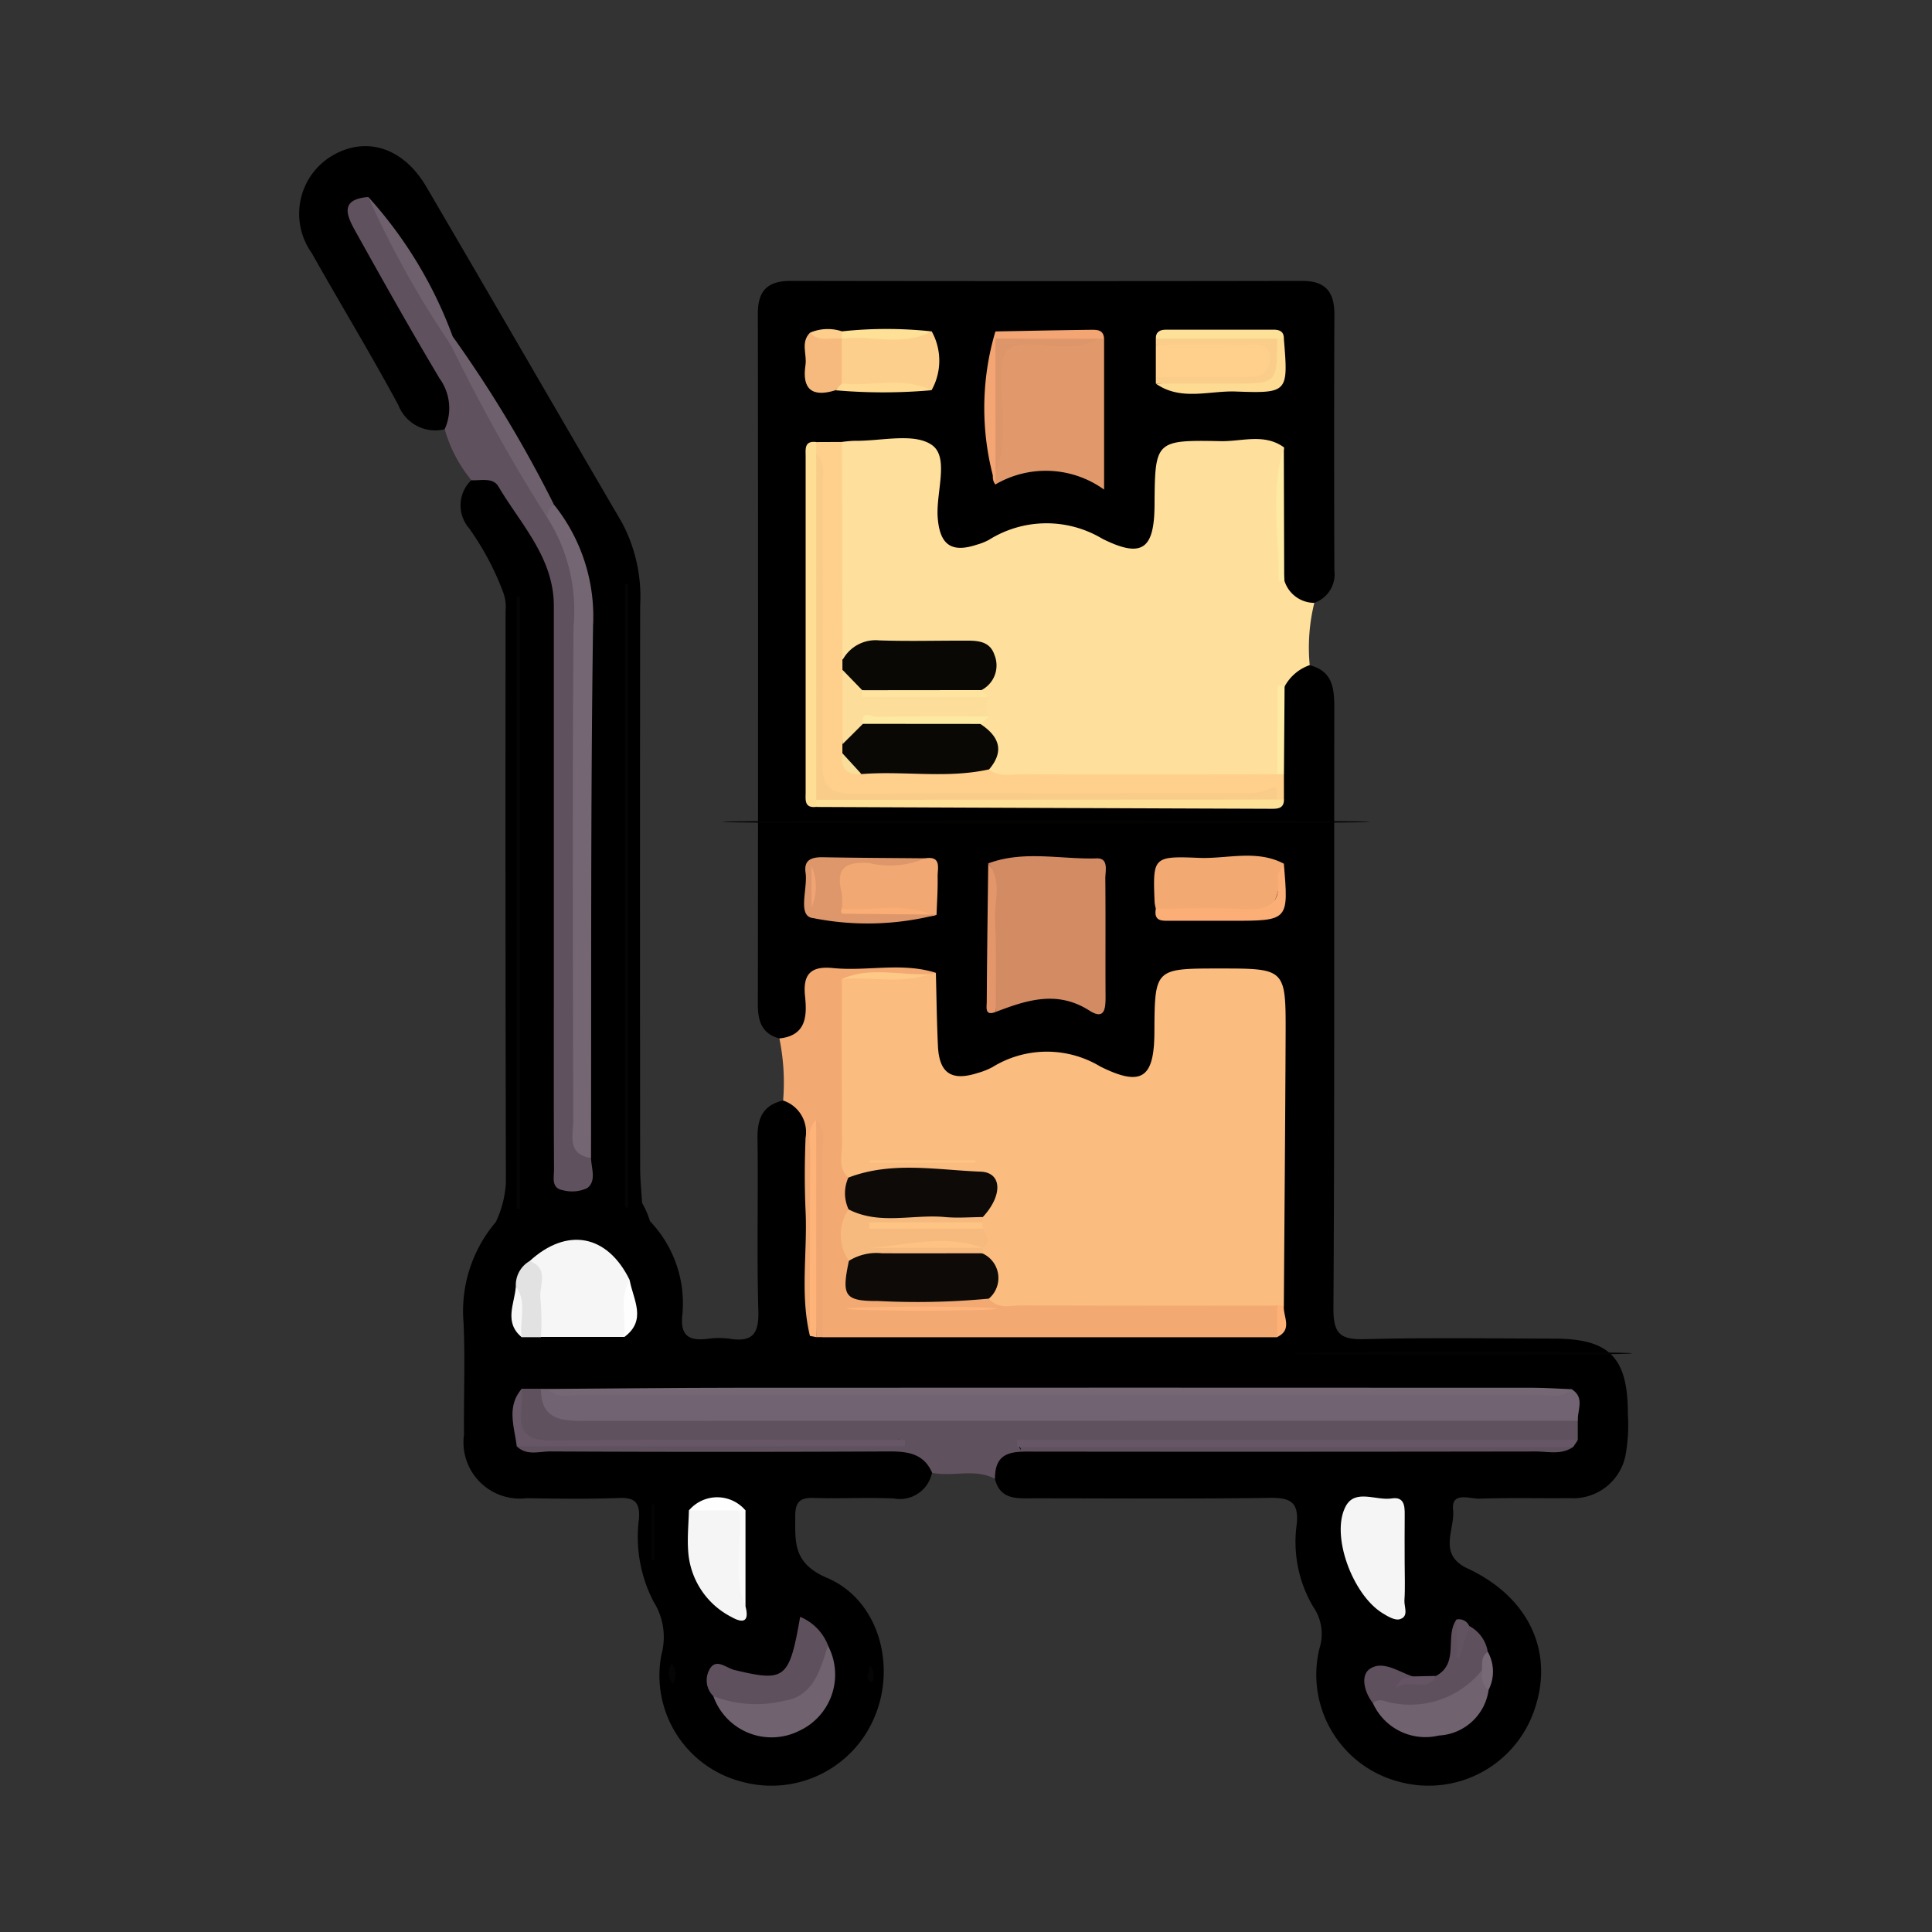 <svg xmlns="http://www.w3.org/2000/svg" width="81.396" height="81.396" viewBox="0 0 81.396 81.396">
  <rect x="0" y="0" width="81.396" height="81.396" fill="#333333" stroke="none"/>
  <g id="Grupo_845191" data-name="Grupo 845191" transform="translate(-240 -1286.742)">
    <rect id="Rectángulo_38178" data-name="Rectángulo 38178" width="81.396" height="81.396" transform="translate(240 1286.742)" fill="none"/>
    <g id="Grupo_842627" data-name="Grupo 842627" transform="translate(1310.248 1963.866)">
      <path id="Trazado_573186" data-name="Trazado 573186" d="M-1037.409-633.373c-.747-.2-.911-.735-.91-1.44q.017-14.554,0-29.107c0-.974.426-1.371,1.385-1.369q10.78.019,21.56,0c.99,0,1.348.486,1.344,1.421q-.022,5.39,0,10.781a1.269,1.269,0,0,1-.858,1.363c-.961.321-1.27-.34-1.561-1.032-.311-1.658.153-3.359-.28-5.006-1.265-.716-2.609-.368-3.914-.245-.56.053-.485.67-.516,1.106-.245,3.444-.629,3.715-3.8,2.495a3.132,3.132,0,0,0-2.59.034,8.359,8.359,0,0,1-1.509.56,1.448,1.448,0,0,1-2.018-1.32,14.561,14.561,0,0,1-.074-2.011.89.89,0,0,0-.994-.988c-.85-.017-1.7.019-2.55-.019a2.344,2.344,0,0,0-1.046.178c-.359.369-.274.837-.274,1.275q-.013,5.834,0,11.669c0,.514-.146,1.107.5,1.4,4.793.184,9.584.048,14.374.067a19.389,19.389,0,0,0,4.274-.134c.342-.253.3-.63.31-.989a26.9,26.9,0,0,1,.1-3.437c.255-.607.549-1.163,1.37-.982,1.029.257,1.054,1.035,1.053,1.9-.015,8.4.015,16.8-.037,25.205-.007,1.1.321,1.32,1.337,1.293,2.649-.07,5.3-.027,7.951-.022,2.344,0,3.12.793,3.117,3.181a7.2,7.2,0,0,1-.1,1.739,2.248,2.248,0,0,1-2.365,1.8c-1.258.013-2.517-.023-3.773.023-.413.015-1.213-.323-1.126.473.089.821-.668,1.871.612,2.468,2.579,1.2,3.646,3.51,2.826,5.919a4.707,4.707,0,0,1-5.691,3.071,4.658,4.658,0,0,1-3.377-5.62,2,2,0,0,0-.256-1.745,5.372,5.372,0,0,1-.7-3.5c.089-.92-.267-1.11-1.123-1.1-3.324.047-6.649.019-9.973.019-.677,0-1.393.079-1.62-.815-.393-.885.1-1.254.861-1.42a7.609,7.609,0,0,1,1.611-.063c7.044-.021,14.088.038,21.127-.033a.733.733,0,0,0,.483-.31,1.681,1.681,0,0,0,.127-.7c0-.47-.131-.835-.686-.879-13.966-.026-27.925,0-41.88-.01-.146,0-.3,0-.444,0a1.441,1.441,0,0,0-.761.126,1.161,1.161,0,0,0,.117,1.722c4.672.181,9.338.027,14,.078a9.823,9.823,0,0,1,1.613.051c.65.115,1.233.338,1.18,1.176a1.38,1.38,0,0,1-1.608,1.083c-1.121-.05-2.246.014-3.368-.022-.573-.018-.784.155-.785.753,0,1.119-.1,2,1.343,2.616,2.176.927,2.934,3.708,1.981,5.9a4.706,4.706,0,0,1-5.549,2.693,4.621,4.621,0,0,1-3.414-5.356,2.8,2.8,0,0,0-.328-2.233,5.92,5.92,0,0,1-.613-3.53c.032-.644-.175-.865-.833-.841-1.3.047-2.605.031-3.908.008a2.372,2.372,0,0,1-2.634-2.684c-.018-1.572.053-3.147-.02-4.716a5.786,5.786,0,0,1,1.359-4.233,4.432,4.432,0,0,0,.426-1.67q-.028-12.045-.013-24.091a1.785,1.785,0,0,0-.11-.792,11.642,11.642,0,0,0-1.429-2.678,1.471,1.471,0,0,1,.094-2.025c.81-.584,1.389-.112,1.8.507a10.14,10.14,0,0,1,2.111,5.957c-.125,6.911-.045,13.826-.044,20.739a6.551,6.551,0,0,0,.057,1.343c.051.243.021.615.389.577.32-.033.315-.385.365-.646.008-7.374-.038-14.747.029-22.118a7.3,7.3,0,0,0-1.3-4.806,78.057,78.057,0,0,0-4.419-7.376,40.431,40.431,0,0,0-2.495-4.663,2.044,2.044,0,0,0-.878-.954c-.661.63-.01,1.121.232,1.565,1.025,1.872,2.138,3.7,3.146,5.577.384.716.718,1.483-.122,2.154a1.666,1.666,0,0,1-1.941-1.012c-1.168-2.167-2.449-4.272-3.656-6.419a2.845,2.845,0,0,1,.865-4.095c1.422-.84,2.993-.349,3.961,1.3,2.761,4.714,5.493,9.444,8.25,14.161a6.653,6.653,0,0,1,.764,3.5q-.014,11.845,0,23.69c0,.49.052.98.081,1.47a3.64,3.64,0,0,1,.333.767,5.013,5.013,0,0,1,1.364,3.946c-.1.885.284,1.111,1.069,1.01a3.438,3.438,0,0,1,.941,0c.933.143,1.22-.2,1.192-1.162-.071-2.423,0-4.85-.036-7.275-.013-.831.212-1.4,1.071-1.6,1.2-.027,1.193.884,1.214,1.669.055,2.059.012,4.121.024,6.181a3.571,3.571,0,0,0,.131,1.456.822.822,0,0,0,.357.234c.156.006.307.013.462.008,5.992-.036,11.981.058,17.963-.062.65-.141.555-.646.535-1.114-.05-3.957,0-7.912-.027-11.866-.01-1.641-.109-1.723-1.779-1.745-.18,0-.359,0-.539,0-2.157,0-2.157,0-2.237,2.113-.083,2.2-1,2.854-3.06,2.008a4.776,4.776,0,0,0-3.889,0c-2.187.9-3,.3-3.054-2.049a8.826,8.826,0,0,0-.107-1.741c-1.372-.758-2.817-.4-4.214-.2-.615.089-.461.866-.567,1.366C-1036.2-633.756-1036.391-633.065-1037.409-633.373Z" transform="translate(0 0)"/>
      <path id="Trazado_573187" data-name="Trazado 573187" d="M-974.186-625.213a4.815,4.815,0,0,1,.533-.049c1.114.018,2.508-.353,3.263.179.74.522.162,2,.242,3.056.088,1.149.577,1.5,1.658,1.138a2.42,2.42,0,0,0,.5-.2,4.57,4.57,0,0,1,4.777-.047c1.677.837,2.183.436,2.2-1.388.019-2.743.02-2.777,2.8-2.723.883.017,1.827-.341,2.658.265a20.463,20.463,0,0,0,.016,5.621,1.323,1.323,0,0,0,1.258.927,7.82,7.82,0,0,0-.194,2.623,1.907,1.907,0,0,0-1.049.885c-.411.822-.065,1.7-.18,2.54-.062.455.182.971-.266,1.352a2.243,2.243,0,0,1-1.172.214q-4.758,0-9.516,0a2.381,2.381,0,0,1-1.045-.175c-.7-.539-.258-1.435-.647-2.073a1.964,1.964,0,0,1-.029-.565c-.005-.3.007-.61,0-.916a2.137,2.137,0,0,1,.039-.571c.31-.931-.073-1.393-1-1.368-1.455.039-2.947-.3-4.349.371a.482.482,0,0,1-.75-.276,77.651,77.651,0,0,1-.108-7.99A1.156,1.156,0,0,1-974.186-625.213Z" transform="translate(-60.594 -33.291)" fill="#fedf9b"/>
      <path id="Trazado_573188" data-name="Trazado 573188" d="M-1006.284-473.464c-.34-.784-.98-.9-1.759-.9q-7.171.035-14.343,0c-.468,0-.988.19-1.4-.218a2.926,2.926,0,0,1,1.456-.12c4.874-.011,9.748-.007,14.485-.006.316-.032.066-.307.15-.148.014.025-.012.044-.077.051a54.559,54.559,0,0,1-5.5.083c-2.922.026-5.844.007-8.766.007-1.744,0-1.743,0-1.673-1.777a.979.979,0,0,1,.132-.512l.81,0a2.093,2.093,0,0,0,1.86.873c.628,0,1.258.018,1.887.018q18.74,0,37.481.008a3.434,3.434,0,0,1,2.458.443l0,.814a2.939,2.939,0,0,1-1.456.124q-10.379.014-20.758.006a9.957,9.957,0,0,0-1.254.053c-.168.1.084.325-.01.172-.041-.066,0-.08.055-.126.238-.192.508-.087.757-.087q10.783-.011,21.566,0c.306,0,.634-.078.905.152-.487.345-1.043.191-1.567.192q-10.556.017-21.113.005c-.83,0-1.694-.079-1.677,1.147C-1004.483-473.661-1005.411-473.283-1006.284-473.464Z" transform="translate(-24.692 -141.61)" fill="#60515f"/>
      <path id="Trazado_573189" data-name="Trazado 573189" d="M-981.491-527.24c-.422-1.745-.1-3.516-.183-5.274-.046-1.023-.041-2.051,0-3.074a1.4,1.4,0,0,0-.946-1.568,9.271,9.271,0,0,0-.157-2.616c1.132-.118,1.168-.943,1.081-1.772-.1-.931.234-1.288,1.181-1.193,1.438.145,2.9-.255,4.329.2a.952.952,0,0,1-.34.249,13.326,13.326,0,0,1-2.621.111c-.279.012-.658-.132-.662.379.183,2.531.012,5.061.111,7.585a11.646,11.646,0,0,1,.032,1.691,5.406,5.406,0,0,0,.043,2.248c.03.888.588,1.079,1.353,1.1a29.363,29.363,0,0,1,4.544.141c3.256.169,6.512.029,9.766.081a3.815,3.815,0,0,1,2.087.309,1.533,1.533,0,0,1,.068,1.46h-19.153a1.335,1.335,0,0,1-.266-1.011c.017-2.423-.048-4.845.033-7.267-.085,2.274-.007,4.549-.042,6.822C-981.239-528.166-981.107-527.652-981.491-527.24Z" transform="translate(-54.635 -93.602)" fill="#f2a972"/>
      <path id="Trazado_573190" data-name="Trazado 573190" d="M-1046.078-653.234a2.139,2.139,0,0,0-.214-2.134c-1.22-2.039-2.382-4.113-3.539-6.189-.358-.642-.711-1.362.531-1.458,1.351,2,2.441,4.143,3.613,6.242,1.521,2.472,2.9,5.028,4.385,7.522a6,6,0,0,1,1.05,3.929c-.047,7-.024,14-.017,21,0,.617-.127,1.27.355,1.8.016.437.237.963-.161,1.262a1.51,1.51,0,0,1-1.029.087c-.5-.085-.367-.549-.369-.879-.013-2.247-.008-4.495-.008-6.742q0-8.5,0-16.991c0-2.038-1.392-3.438-2.336-5.037-.227-.385-.735-.245-1.134-.26A5.874,5.874,0,0,1-1046.078-653.234Z" transform="translate(-5.434 -5.808)" fill="#60515f"/>
      <path id="Trazado_573191" data-name="Trazado 573191" d="M-972.834-533.8c-.444-.393-.266-.919-.269-1.389-.017-2.326-.008-4.652-.008-6.977,1.226-.343,2.494.045,3.725-.212.081-.013.16-.03.239-.05.027,1.027.039,2.054.087,3.08.054,1.15.573,1.493,1.678,1.136a3,3,0,0,0,.622-.248,4.363,4.363,0,0,1,4.539-.024c1.755.876,2.27.47,2.28-1.429.014-2.7.014-2.7,2.738-2.7,2.793,0,2.8,0,2.791,2.787-.016,3.806-.049,7.612-.075,11.417-.093.13-.186.136-.28,0-3.588,0-7.177.005-10.765-.01-.47,0-1,.178-1.384-.287-.081-.589.109-1.232-.351-1.744-.019-.058-.036-.117-.056-.175s-.013-.121-.022-.181a7.208,7.208,0,0,0-.074-.906,1.623,1.623,0,0,1,.032-.378,2.054,2.054,0,0,1,.129-.359c.463-.955-.061-1.208-.886-1.252C-969.706-533.789-971.275-533.575-972.834-533.8Z" transform="translate(-61.672 -93.708)" fill="#fabc7f"/>
      <path id="Trazado_573192" data-name="Trazado 573192" d="M-976.314-475.647q-20.922,0-41.845.008c-.974,0-1.848-.053-1.842-1.35l.272,0a2.135,2.135,0,0,0,1.185.127q20.387.008,40.775,0a2.349,2.349,0,0,0,1.189-.116C-976.011-476.628-976.339-476.1-976.314-475.647Z" transform="translate(-27.457 -141.62)" fill="#716371"/>
      <path id="Trazado_573193" data-name="Trazado 573193" d="M-950.184-559.829c1.5-.56,3.046-.165,4.569-.211.52-.015.36.53.363.849.016,1.652,0,3.3.01,4.957,0,.482-.014,1.033-.682.606-1.352-.864-2.636-.445-3.942.056a35.8,35.8,0,0,1-.152-4.858C-950.047-558.9-949.838-559.4-950.184-559.829Z" transform="translate(-78.428 -80.92)" fill="#d38b63"/>
      <path id="Trazado_573194" data-name="Trazado 573194" d="M-976.477-624.784q.013,4.6.026,9.2a.973.973,0,0,1,.307.6c.08.875.038,1.753.042,2.629.015.2.012.392.013.587-.035.637.413.6.838.588,1.66.1,3.337-.28,4.978.2.437.334.947.193,1.425.195,3.571.011,7.141.005,10.712,0q.144-.227.283,0,0,.537,0,1.074a.378.378,0,0,1-.444.029c-5.835-.067-11.669-.005-17.5-.029-1.7-.007-1.851-.146-1.87-1.83-.047-4.173.068-8.347-.061-12.521a.8.8,0,0,1,.17-.717Z" transform="translate(-58.303 -33.72)" fill="#fed08c"/>
      <path id="Trazado_573195" data-name="Trazado 573195" d="M-944.783-641.085v6.359a4.2,4.2,0,0,0-4.58-.216c-.176-.219-.1-.452-.036-.684.093-1.422.042-2.844.034-4.266,0-.845.324-1.217,1.184-1.2.977.021,1.956.043,2.932-.027A.576.576,0,0,1-944.783-641.085Z" transform="translate(-78.949 -21.771)" fill="#e1996b"/>
      <path id="Trazado_573196" data-name="Trazado 573196" d="M-1017.481-587.439c-1.03-.157-.747-.972-.749-1.586-.015-6.94-.042-13.879.014-20.818a7.308,7.308,0,0,0-1.1-4.563c-.2-.333-.181-.557.285-.546a7.525,7.525,0,0,1,1.636,5.083C-1017.5-602.393-1017.466-594.916-1017.481-587.439Z" transform="translate(-27.867 -40.898)" fill="#746673"/>
      <path id="Trazado_573197" data-name="Trazado 573197" d="M-1021.754-499.366c1.577-1.441,3.275-1.117,4.211.8-.077.8.291,1.644-.232,2.4h-3.505C-1021.982-497.147-1021.528-498.306-1021.754-499.366Z" transform="translate(-26.177 -124.631)" fill="#f7f6f7"/>
      <path id="Trazado_573198" data-name="Trazado 573198" d="M-975.845-477.11c-.409.413-.932.244-1.405.244q-20.172.013-40.344,0c-.472,0-1,.172-1.4-.256,2.651-.017,5.3-.048,7.954-.05q16.791-.009,33.582,0C-976.921-477.171-976.383-477.131-975.845-477.11Z" transform="translate(-28.192 -141.485)" fill="#766775"/>
      <path id="Trazado_573199" data-name="Trazado 573199" d="M-924.232-557.98a1.679,1.679,0,0,1-.051-.261c-.078-1.9-.074-1.957,1.858-1.875,1.194.051,2.429-.364,3.586.245-.4,2.16-.4,2.186-2.783,2.146C-922.492-557.739-923.4-557.474-924.232-557.98Z" transform="translate(-97.321 -80.866)" fill="#f2a972"/>
      <path id="Trazado_573200" data-name="Trazado 573200" d="M-892.482-457.412c0,.535.025,1.071-.01,1.6-.018.277.206.691-.208.8-.2.053-.5-.125-.715-.258-1.263-.777-2.2-3.3-1.549-4.507.4-.742,1.282-.224,1.938-.327.515-.081.551.3.546.683C-892.488-458.749-892.482-458.081-892.482-457.412Z" transform="translate(-118.587 -153.89)" fill="#f6f5f6"/>
      <path id="Trazado_573201" data-name="Trazado 573201" d="M-994.644-454.772c.168.648-.1.724-.6.44a3.357,3.357,0,0,1-1.815-2.765c-.043-.57.016-1.148.03-1.722a2.31,2.31,0,0,1,2.141-.064C-994.552-457.527-995-456.126-994.644-454.772Z" transform="translate(-44.195 -154.671)" fill="#f6f5f6"/>
      <path id="Trazado_573202" data-name="Trazado 573202" d="M-978.248-624.79l0,.5a12.589,12.589,0,0,1,.121,3.206c.051,3.726-.044,7.453.05,11.179a.918.918,0,0,1-.172.487c-.512.06-.443-.311-.443-.614q0-7.074,0-14.148C-978.69-624.479-978.762-624.852-978.248-624.79Z" transform="translate(-57.614 -33.711)" fill="#fedd95"/>
      <path id="Trazado_573203" data-name="Trazado 573203" d="M-970.673-559.841c.712-.112.526.423.533.776.011.534-.028,1.07-.045,1.6a.629.629,0,0,1-.445.029c-1.21-.169-2.462.253-3.647-.267a2.1,2.1,0,0,1-.312-1.127c-.056-.658.186-.945.9-.934A13.864,13.864,0,0,0-970.673-559.841Z" transform="translate(-60.605 -81.122)" fill="#f1a872"/>
      <path id="Trazado_573204" data-name="Trazado 573204" d="M-993.869-438.065a.936.936,0,0,1-.1-1.224c.277-.336.658.04.984.119,2.142.515,2.312.387,2.772-2.237a2.133,2.133,0,0,1,1.176,1.207,2.094,2.094,0,0,1-1.343,2.489C-991.549-437.306-992.81-436.971-993.869-438.065Z" transform="translate(-46.324 -167.598)" fill="#5f505e"/>
      <path id="Trazado_573205" data-name="Trazado 573205" d="M-970.275-642.041a2.543,2.543,0,0,1-.006,2.479c-1.258-.4-2.576.073-3.839-.261a1.56,1.56,0,0,1,0-1.891C-972.866-642.153-971.524-641.553-970.275-642.041Z" transform="translate(-60.72 -21.122)" fill="#fdcf8c"/>
      <path id="Trazado_573206" data-name="Trazado 573206" d="M-1006.874-576.332v-26.24h.135v26.3Z" transform="translate(-37.041 -49.936)" fill="#050505"/>
      <path id="Trazado_573207" data-name="Trazado 573207" d="M-1023.641-600.689v25.775h-.135v-25.808Z" transform="translate(-24.701 -51.286)" fill="#050505"/>
      <path id="Trazado_573208" data-name="Trazado 573208" d="M-993.089-434.8a5.027,5.027,0,0,0,2.991.193c1.246-.2,1.513-1.319,1.836-2.327a2.612,2.612,0,0,1-1.224,3.6A2.6,2.6,0,0,1-993.089-434.8Z" transform="translate(-47.105 -170.863)" fill="#70626f"/>
      <path id="Trazado_573209" data-name="Trazado 573209" d="M-888.472-438.614c1-.533.358-1.663.865-2.376.341.442.083.9.094,1.55.1-.564-.084-1.084.44-1.28a1.5,1.5,0,0,1,.784,1.088c-.219.3.037.68-.171.981-1.374,1.654-2.527,1.945-4.671,1.181-.357-.458-.526-1.152-.139-1.431.543-.391,1.216.109,1.818.308.009-.18.034.233-.082.1s-.272.012-.107.013C-889.249-438.48-888.819-438.219-888.472-438.614Z" transform="translate(-121.279 -167.902)" fill="#5f505e"/>
      <path id="Trazado_573210" data-name="Trazado 573210" d="M-924.031-639.387v-1.348c1.424-.547,2.9-.191,4.349-.226.47-.011.711.32.717.79.007.505-.227.951-.722.969C-921.136-639.151-922.6-638.846-924.031-639.387Z" transform="translate(-97.521 -21.85)" fill="#fed08c"/>
      <path id="Trazado_573211" data-name="Trazado 573211" d="M-922.255-468.711h-23.425V-469h23.621Z" transform="translate(-81.715 -147.451)" fill="#675766"/>
      <path id="Trazado_573212" data-name="Trazado 573212" d="M-890.156-431.688a.474.474,0,0,1,.478-.089,3.879,3.879,0,0,0,4.115-1.294c.337.19.081.585.284.822a2.231,2.231,0,0,1-2.095,1.927A2.423,2.423,0,0,1-890.156-431.688Z" transform="translate(-122.252 -173.684)" fill="#70626f"/>
      <path id="Trazado_573213" data-name="Trazado 573213" d="M-973.587-557.555q.117,0,.233.011a11.729,11.729,0,0,1-5.2.139c-.686-.068-.22-1.246-.32-1.912-.083-.558.272-.661.744-.652,1.43.027,2.859.032,4.289.045a3.78,3.78,0,0,1-2.365.2c-1.021-.065-1.4.229-1.149,1.248a2.857,2.857,0,0,1,.008.672C-976.115-557.424-974.823-557.9-973.587-557.555Z" transform="translate(-57.435 -81.039)" fill="#de976a"/>
      <ellipse id="Elipse_7103" data-name="Elipse 7103" cx="13.638" cy="0.069" rx="13.638" ry="0.069" transform="translate(-1039.814 -642.567)" fill="#040302"/>
      <path id="Trazado_573214" data-name="Trazado 573214" d="M-977.037-569.009v-.3a1.141,1.141,0,0,1,.775-.135q8.933,0,17.866,0a1.223,1.223,0,0,1,.78.125l.286,0c0,.394-.292.387-.557.387Q-967.462-568.967-977.037-569.009Z" transform="translate(-58.824 -74.117)" fill="#fee197"/>
      <path id="Trazado_573215" data-name="Trazado 573215" d="M-1024.048-477a5.872,5.872,0,0,1-.006.808c-.147,1.055.266,1.388,1.346,1.374,4.494-.058,8.989-.024,13.483-.024h1.322l0,.265h-16.354C-1024.355-475.4-1024.7-476.247-1024.048-477Z" transform="translate(-24.22 -141.61)" fill="#675766"/>
      <path id="Trazado_573216" data-name="Trazado 573216" d="M-1029.894-634.182a.569.569,0,0,0-.285.546,74.678,74.678,0,0,1-4.055-7.271.231.231,0,0,1,.059-.385A52.528,52.528,0,0,1-1029.894-634.182Z" transform="translate(-17.009 -21.668)" fill="#6e616d"/>
      <path id="Trazado_573217" data-name="Trazado 573217" d="M-977.271-641.573v1.885c-.025.155-.189.181-.267.286-.979.307-1.417-.041-1.262-1.064.069-.452-.213-.954.188-1.358.38.24.809.049,1.206.136Z" transform="translate(-57.513 -21.28)" fill="#f7ba7e"/>
      <path id="Trazado_573218" data-name="Trazado 573218" d="M-1043.4-657.152q-.03.192-.059.385a39.827,39.827,0,0,1-3.491-6.249A18.009,18.009,0,0,1-1043.4-657.152Z" transform="translate(-7.78 -5.808)" fill="#6e606d"/>
      <path id="Trazado_573219" data-name="Trazado 573219" d="M-924.075-557.071c1.206,0,2.415-.05,3.618.015,1,.053,1.687-.084,1.517-1.328-.024-.178.167-.385.258-.579.206,2.406.206,2.406-2.212,2.406-.841,0-1.681,0-2.521,0C-923.757-556.563-924.179-556.484-924.075-557.071Z" transform="translate(-97.478 -81.774)" fill="#fbae76"/>
      <path id="Trazado_573220" data-name="Trazado 573220" d="M-924.034-639.718c1.246,0,2.492,0,3.739,0,.525,0,1.042-.073,1.065-.725.028-.78-.61-.611-1.065-.618-1.246-.017-2.492-.006-3.738-.006v-.271a21.856,21.856,0,0,1,5.151-.014,3.414,3.414,0,0,1,.1,1.059c.1.763-.22,1.042-.983.985a34.25,34.25,0,0,1-4.267-.14Z" transform="translate(-97.519 -21.519)" fill="#facd8a"/>
      <ellipse id="Elipse_7104" data-name="Elipse 7104" cx="7.154" cy="0.07" rx="7.154" ry="0.07" transform="translate(-1015.797 -620.177)" fill="#030303"/>
      <path id="Trazado_573221" data-name="Trazado 573221" d="M-1023.337-496.947c.862.329.372,1.063.455,1.61a10.817,10.817,0,0,1,.019,1.6h-.813c-.34-.682.073-1.451-.245-2.136A1.168,1.168,0,0,1-1023.337-496.947Z" transform="translate(-24.594 -127.05)" fill="#e2e2e2"/>
      <path id="Trazado_573222" data-name="Trazado 573222" d="M-978.057-509.876c0-2.571,0-5.143.018-7.714,0-.468-.168-.985.247-1.387a63.38,63.38,0,0,1,0,9.154Z" transform="translate(-58.069 -110.966)" fill="#feb479"/>
      <path id="Trazado_573223" data-name="Trazado 573223" d="M-977.041-509.824q0-4.577,0-9.154c.435.4.26.92.263,1.39.016,2.588.008,5.176.008,7.764Z" transform="translate(-58.821 -110.966)" fill="#efa671"/>
      <path id="Trazado_573224" data-name="Trazado 573224" d="M-924.035-639.2h3.236c1.877,0,1.877,0,1.878-1.887a.175.175,0,0,1,.282,0c.185,2.246.183,2.3-2,2.221C-921.769-638.915-922.97-638.452-924.035-639.2Z" transform="translate(-97.519 -21.762)" fill="#fedb93"/>
      <path id="Trazado_573225" data-name="Trazado 573225" d="M-950.324-636.057l-.009.481a11.322,11.322,0,0,1,0-6.445.892.892,0,0,1,.177.463C-950.33-639.728-950.008-637.883-950.324-636.057Z" transform="translate(-77.979 -21.136)" fill="#f3a573"/>
      <path id="Trazado_573226" data-name="Trazado 573226" d="M-950.376-559.007c.6.743.248,1.61.288,2.416.064,1.277.025,2.56.03,3.84-.477.193-.382-.205-.381-.41C-950.428-555.109-950.4-557.058-950.376-559.007Z" transform="translate(-78.237 -81.742)" fill="#e4966b"/>
      <path id="Trazado_573227" data-name="Trazado 573227" d="M-904.916-618.3l-.23.018c.023-1.881-.378-3.779.214-5.639Z" transform="translate(-111.228 -34.348)" fill="#feeaa2"/>
      <path id="Trazado_573228" data-name="Trazado 573228" d="M-918.637-641.936h-.282l-5.113,0c-.007-.291.177-.379.423-.38q2.275,0,4.55,0C-918.81-642.317-918.631-642.226-918.637-641.936Z" transform="translate(-97.52 -20.919)" fill="#fee198"/>
      <path id="Trazado_573229" data-name="Trazado 573229" d="M-994.78-459.519h-2.127a1.558,1.558,0,0,1,2.385,0C-994.608-459.382-994.694-459.389-994.78-459.519Z" transform="translate(-44.317 -153.969)" fill="#fefefe"/>
      <path id="Trazado_573230" data-name="Trazado 573230" d="M-1007.074-491.563c.1-.8-.235-1.639.232-2.4C-1006.692-493.142-1006.1-492.277-1007.074-491.563Z" transform="translate(-36.878 -129.227)" fill="#fefefe"/>
      <path id="Trazado_573231" data-name="Trazado 573231" d="M-949.06-641.917v-.3c1.333-.025,2.667-.053,4-.07.259,0,.555-.018.575.372l-.262,0A14.412,14.412,0,0,1-949.06-641.917Z" transform="translate(-79.249 -20.943)" fill="#f3a573"/>
      <path id="Trazado_573232" data-name="Trazado 573232" d="M-974.037-633.714l.268-.286c1.257.145,2.559-.313,3.782.284A22.95,22.95,0,0,1-974.037-633.714Z" transform="translate(-61.014 -26.968)" fill="#feda93"/>
      <path id="Trazado_573233" data-name="Trazado 573233" d="M-989.123-458.016h.258q0,2.022,0,4.045C-989.43-455.289-988.977-456.671-989.123-458.016Z" transform="translate(-49.975 -155.472)" fill="#fbfafb"/>
      <path id="Trazado_573234" data-name="Trazado 573234" d="M-904.8-583.084l-.283,0q.006-1.833.016-3.665c0-.03.047-.085.07-.084a1.426,1.426,0,0,1,.224.045Z" transform="translate(-111.355 -61.424)" fill="#feeaa2"/>
      <path id="Trazado_573235" data-name="Trazado 573235" d="M-969.542-642.319c-1.218.648-2.53.149-3.788.31h0q-.21-.156,0-.311A17.591,17.591,0,0,1-969.542-642.319Z" transform="translate(-61.454 -20.843)" fill="#fee097"/>
      <path id="Trazado_573236" data-name="Trazado 573236" d="M-1002.761-456.614v-2.331h.135v2.345Z" transform="translate(-40.044 -154.794)" fill="#040404"/>
      <path id="Trazado_573237" data-name="Trazado 573237" d="M-876.569-440.753l-.407,1.351-.128-.02v-1.6A.469.469,0,0,1-876.569-440.753Z" transform="translate(-131.781 -167.869)" fill="#625361"/>
      <path id="Trazado_573238" data-name="Trazado 573238" d="M-872.856-434.356c-.32-.2-.263-.522-.283-.822.016-.281-.041-.585.248-.78A1.7,1.7,0,0,1-872.856-434.356Z" transform="translate(-134.676 -171.576)" fill="#786977"/>
      <path id="Trazado_573239" data-name="Trazado 573239" d="M-1024.425-492.974c.491.665.143,1.426.245,2.136C-1024.941-491.472-1024.477-492.247-1024.425-492.974Z" transform="translate(-24.09 -129.95)" fill="#f7f7f7"/>
      <path id="Trazado_573240" data-name="Trazado 573240" d="M-884.923-432.189c-.42.76-1.043.044-1.706.52.283-.57.539-.433.727-.5Z" transform="translate(-124.827 -174.327)" fill="#655564"/>
      <path id="Trazado_573241" data-name="Trazado 573241" d="M-905.086-490h.28c-.047.453.392,1.008-.278,1.33Z" transform="translate(-111.353 -132.124)" fill="#feb177"/>
      <path id="Trazado_573242" data-name="Trazado 573242" d="M-976.673-642.3c0,.1,0,.207,0,.311-.45-.065-.956.164-1.341-.251A1.9,1.9,0,0,1-976.673-642.3Z" transform="translate(-58.11 -20.867)" fill="#fece8c"/>
      <path id="Trazado_573243" data-name="Trazado 573243" d="M-999.885-433.283a.725.725,0,0,1-.044-.871A.739.739,0,0,1-999.885-433.283Z" transform="translate(-42.021 -172.893)" fill="#050505"/>
      <path id="Trazado_573244" data-name="Trazado 573244" d="M-968.988-433.9a.6.6,0,0,1,.128.735C-969.3-433.342-968.869-433.662-968.988-433.9Z" transform="translate(-64.644 -173.08)" fill="#050505"/>
      <path id="Trazado_573245" data-name="Trazado 573245" d="M-966.771-580.041c-1.782.4-3.592.054-5.383.2a1,1,0,0,1-.8-.872l0-.385a1.347,1.347,0,0,1,1.022-1.19,28.472,28.472,0,0,1,3.73-.071,1.162,1.162,0,0,1,1.072.412C-966.363-581.436-966.108-580.824-966.771-580.041Z" transform="translate(-61.804 -64.67)" fill="#090805"/>
      <path id="Trazado_573246" data-name="Trazado 573246" d="M-972.946-592.585l0-.4a1.577,1.577,0,0,1,1.545-.839c1.164.043,2.331.01,3.5.012.541,0,1.148-.042,1.359.6a1.166,1.166,0,0,1-.558,1.488c-.851.732-1.872.327-2.815.4a7.645,7.645,0,0,1-2-.067A1.353,1.353,0,0,1-972.946-592.585Z" transform="translate(-61.81 -56.321)" fill="#090805"/>
      <path id="Trazado_573247" data-name="Trazado 573247" d="M-972.946-589.225l.834.861c1.247.382,2.524.057,3.783.168.521.046,1.06-.135,1.563.13a.726.726,0,0,0,0,.811,29.161,29.161,0,0,1-4.073.138c-.416.028-.875-.191-1.246.172l-.857.854Q-972.945-587.659-972.946-589.225Z" transform="translate(-61.81 -59.681)" fill="#fcdd9a"/>
      <path id="Trazado_573248" data-name="Trazado 573248" d="M-969.794-581.8c-.091-.611.39-.291.566-.294,1.584-.029,3.169-.016,4.754-.016l-.353.314Z" transform="translate(-64.104 -64.828)" fill="#fee9a2"/>
      <path id="Trazado_573249" data-name="Trazado 573249" d="M-964.567-585.754q-2.635,0-5.27-.01c-.033,0-.094-.038-.1-.061a1.275,1.275,0,0,1,.02-.226l5.012-.005Z" transform="translate(-64.01 -61.994)" fill="#fee49e"/>
      <path id="Trazado_573250" data-name="Trazado 573250" d="M-966.682-499.2a1.136,1.136,0,0,1,.258,1.9,32.221,32.221,0,0,1-4.66.1c-1.42.007-1.549-.209-1.238-1.679a.68.68,0,0,1,.542-.533C-970.075-499.523-968.356-499.868-966.682-499.2Z" transform="translate(-62.164 -125.112)" fill="#0e0a07"/>
      <path id="Trazado_573251" data-name="Trazado 573251" d="M-972.406-511.089c1.827-.7,3.721-.322,5.575-.25.908.035.932,1.01.085,1.916-1.679.633-3.4.313-5.1.2a.7.7,0,0,1-.55-.527A1.6,1.6,0,0,1-972.406-511.089Z" transform="translate(-62.1 -116.422)" fill="#0d0a07"/>
      <path id="Trazado_573252" data-name="Trazado 573252" d="M-972.883-505.014c1.306.673,2.706.2,4.056.324.528.05,1.065.006,1.6,0,0,.075,0,.151-.006.226-1.63.3-3.287-.013-4.753.157a29.641,29.641,0,0,1,4.758.1c.074.27.421.54,0,.809-1.478-.333-2.986.011-4.47-.173a41.6,41.6,0,0,1,4.471.173c0,.078,0,.156,0,.234-1.417,0-2.834.009-4.25,0a2.2,2.2,0,0,0-1.39.321A1.944,1.944,0,0,1-972.883-505.014Z" transform="translate(-61.618 -121.16)" fill="#f7ba7e"/>
      <ellipse id="Elipse_7105" data-name="Elipse 7105" cx="3.177" cy="0.087" rx="3.177" ry="0.087" transform="translate(-1034.592 -622.076)" fill="#feb47a"/>
      <path id="Trazado_573253" data-name="Trazado 573253" d="M-969.319-541.949c-1.22.446-2.485.1-3.725.212C-971.829-542.281-970.56-541.869-969.319-541.949Z" transform="translate(-61.739 -94.141)" fill="#fec887"/>
      <path id="Trazado_573254" data-name="Trazado 573254" d="M-964.243-512.539h-4.45l0-.1h4.451Z" transform="translate(-64.912 -115.597)" fill="#fec585"/>
      <path id="Trazado_573255" data-name="Trazado 573255" d="M-964-502.7h-4.782l0-.261h4.782C-964-502.872-964-502.785-964-502.7Z" transform="translate(-64.847 -122.661)" fill="#fec484"/>
      <path id="Trazado_573256" data-name="Trazado 573256" d="M-957.616-608.348l-19.421.01q0-7.285,0-14.571c.435.4.259.927.261,1.4.014,3.817.042,7.634-.014,11.45-.016,1.075.233,1.485,1.4,1.473,5.432-.059,10.866-.024,16.3-.031a2.417,2.417,0,0,0,1.166-.186C-957.461-609.034-957.709-608.518-957.616-608.348Z" transform="translate(-58.824 -35.089)" fill="#f9cc89"/>
      <path id="Trazado_573257" data-name="Trazado 573257" d="M-973-576.194l.8.872C-972.853-575.259-973.088-575.579-973-576.194Z" transform="translate(-61.757 -69.194)" fill="#f9dd9a"/>
      <path id="Trazado_573258" data-name="Trazado 573258" d="M-949.06-640.92l4.314.008c-.952.568-1.992.21-2.986.241-.814.025-1.047.3-1.081,1.1-.061,1.44.319,2.909-.243,4.319Q-949.057-638.087-949.06-640.92Z" transform="translate(-79.249 -21.94)" fill="#dc9669"/>
      <path id="Trazado_573259" data-name="Trazado 573259" d="M-969.372-551.785q-1.861-.015-3.722-.035c-.025,0-.066-.056-.07-.09a.354.354,0,0,1,.031-.128C-971.882-551.912-970.6-552.311-969.372-551.785Z" transform="translate(-61.65 -86.809)" fill="#faad75"/>
      <path id="Trazado_573260" data-name="Trazado 573260" d="M-977.771-556.865v-1.754A2.187,2.187,0,0,1-977.771-556.865Z" transform="translate(-58.288 -82.025)" fill="#f0a473"/>
      <path id="Trazado_573261" data-name="Trazado 573261" d="M-964.088-499.781h-4.818c1.608-.1,3.226-.6,4.818,0Z" transform="translate(-64.76 -124.769)" fill="#fec283"/>
    </g>
  </g>
</svg>
